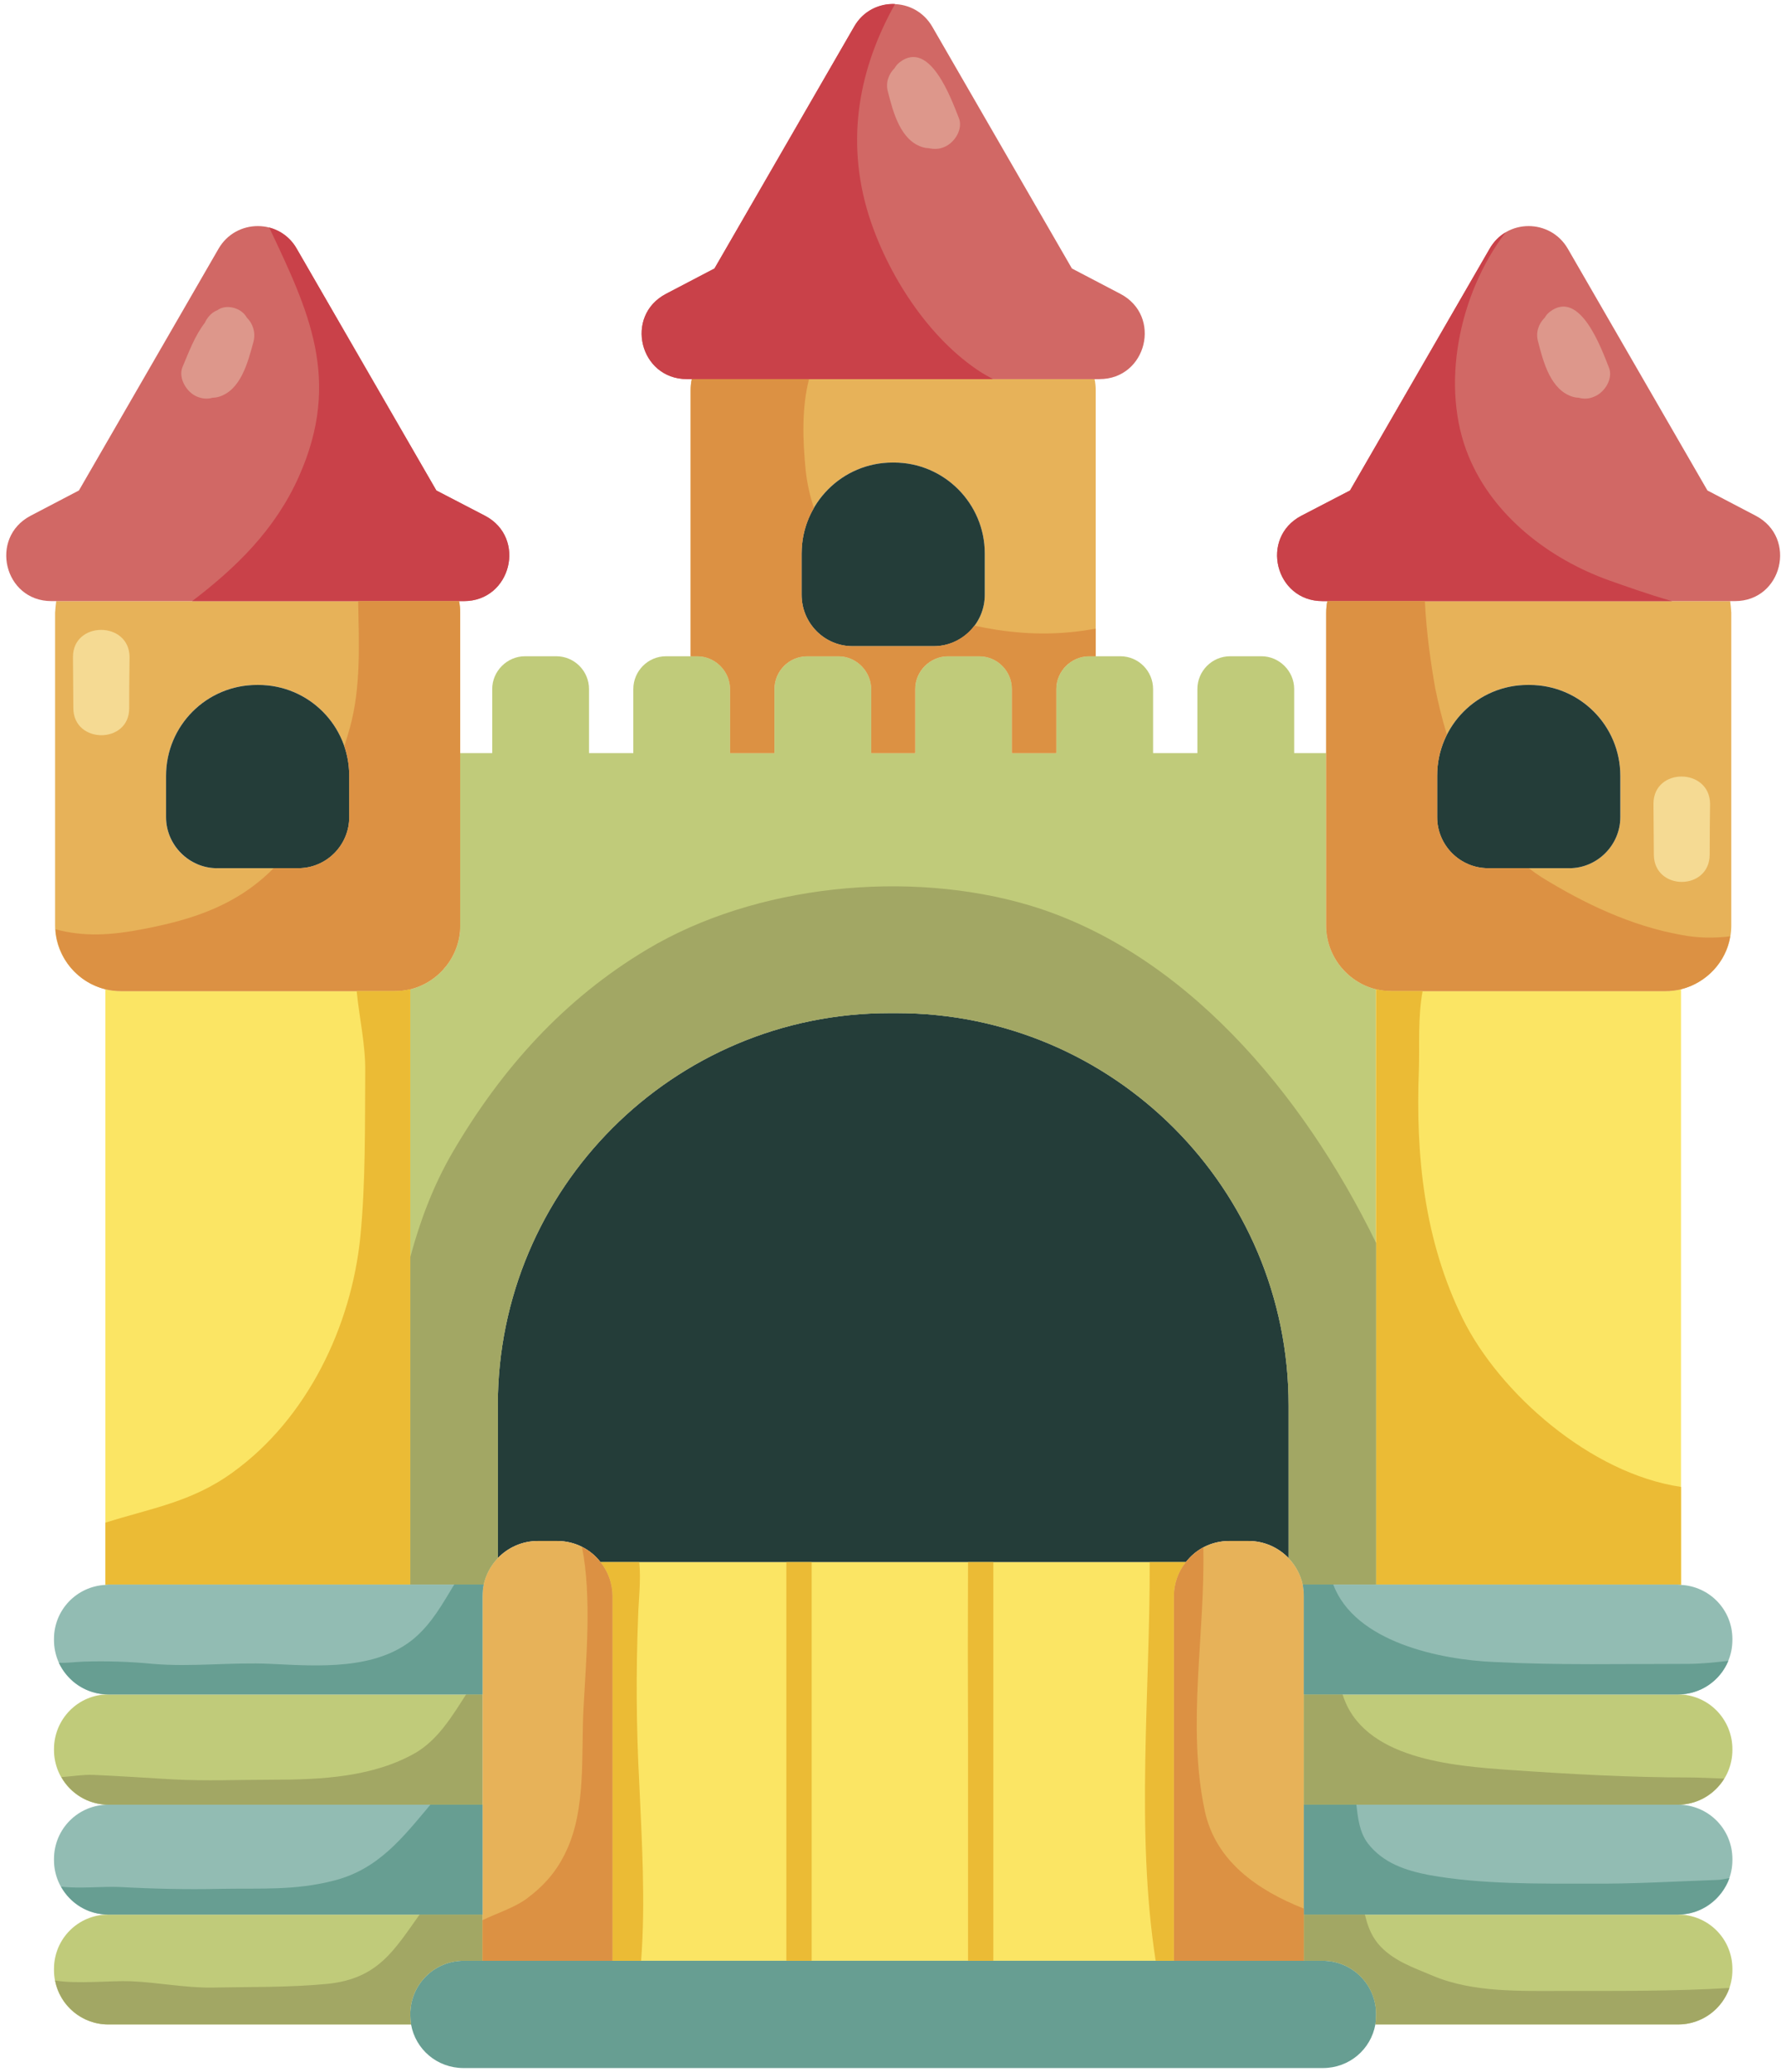 <svg width="221" height="257" viewBox="0 0 221 257" fill="none" xmlns="http://www.w3.org/2000/svg">
<path fill-rule="evenodd" clip-rule="evenodd" d="M86.531 81.392H85.699V48.406C85.699 47.944 85.745 47.481 85.838 47.02H135.826C135.919 47.481 135.965 47.944 135.965 48.406V81.392H135.133C132.916 81.392 131.068 83.24 131.068 85.458V93.404H125.57V85.458C125.57 83.24 123.768 81.392 121.504 81.392H117.623C115.406 81.392 113.558 83.24 113.558 85.458V93.404H108.106V85.458C108.106 83.24 106.258 81.392 104.041 81.392H100.16C97.896 81.392 96.094 83.24 96.094 85.458V93.404H90.596V85.458C90.596 83.24 88.748 81.392 86.531 81.392ZM99.467 73.769C99.467 77.281 102.285 80.145 105.796 80.145H115.868C119.379 80.145 122.197 77.281 122.197 73.769V68.641C122.197 62.45 117.161 57.368 110.924 57.368H110.74C104.503 57.368 99.467 62.45 99.467 68.641V73.769Z" fill="#E7B259"/>
<path d="M131.208 47.02H135.828H136.428C142.296 47.02 144.236 39.166 139.016 36.44L133.01 33.298L115.685 3.314C113.513 -0.428 108.154 -0.428 105.983 3.314L88.658 33.298L82.652 36.44C77.431 39.166 79.371 47.02 85.239 47.02H85.839H90.459H131.208Z" fill="#D16865"/>
<path d="M105.798 80.144H115.87C119.381 80.144 122.199 77.279 122.199 73.768V68.64C122.199 62.449 117.163 57.367 110.926 57.367H110.742C104.505 57.367 99.469 62.449 99.469 68.64V73.768C99.469 77.279 102.287 80.144 105.798 80.144Z" fill="#243D39"/>
<path d="M50.914 122.693V196.521H60.016C60.293 195.274 60.893 194.165 61.771 193.241V174.299C61.771 147.41 83.531 125.65 110.373 125.65H111.297C138.14 125.65 159.9 147.41 159.9 174.299V193.241C160.778 194.165 161.378 195.274 161.655 196.521H170.757V122.693C167.199 121.816 164.566 118.582 164.566 114.793V93.403H160.593V85.456C160.593 83.239 158.745 81.391 156.527 81.391H152.646C150.383 81.391 148.581 83.239 148.581 85.456V93.403H143.083V85.456C143.083 83.239 141.281 81.391 139.017 81.391H135.968H135.137C132.919 81.391 131.071 83.239 131.071 85.456V93.403H125.573V85.456C125.573 83.239 123.771 81.391 121.508 81.391H117.627C115.409 81.391 113.561 83.239 113.561 85.456V93.403H108.11V85.456C108.11 83.239 106.262 81.391 104.044 81.391H100.163C97.9 81.391 96.098 83.239 96.098 85.456V93.403H90.6V85.456C90.6 83.239 88.752 81.391 86.534 81.391H85.703H82.653C80.39 81.391 78.588 83.239 78.588 85.456V93.403H73.09V85.456C73.09 83.239 71.288 81.391 69.025 81.391H65.144C62.926 81.391 61.078 83.239 61.078 85.456V93.403H57.105V114.793C57.105 118.582 54.471 121.816 50.914 122.693Z" fill="#C0CB7A"/>
<path d="M66.759 191.118H69.115C71.333 191.118 73.273 192.134 74.521 193.751H147.147C148.395 192.134 150.335 191.118 152.553 191.118H154.909C156.895 191.118 158.651 191.949 159.898 193.243V174.301C159.898 147.413 138.138 125.652 111.296 125.652H110.372C83.53 125.652 61.77 147.413 61.77 174.301V193.243C63.017 191.949 64.772 191.118 66.759 191.118Z" fill="#243D39"/>
<path d="M50.912 196.519V122.691C50.265 122.845 49.618 122.922 48.972 122.922H15.015C14.337 122.922 13.69 122.845 13.074 122.691V196.565C13.197 196.534 13.321 196.519 13.444 196.519H50.912Z" fill="#FBE564"/>
<path d="M50.913 249.789C50.913 246.139 53.869 243.182 57.519 243.182H59.875V237.453H13.444C9.702 237.453 6.699 240.456 6.699 244.198V244.337C6.699 248.079 9.702 251.082 13.444 251.082H51.005C50.943 250.713 50.913 250.312 50.913 249.881V249.789Z" fill="#C0CB7A"/>
<path d="M161.793 243.182H164.149C167.799 243.182 170.756 246.139 170.756 249.789V249.881C170.756 250.312 170.725 250.713 170.663 251.082H208.224C211.966 251.082 214.969 248.079 214.969 244.337V244.198C214.969 240.456 211.966 237.453 208.224 237.453H161.793V243.182Z" fill="#C0CB7A"/>
<path d="M161.793 237.453H208.224C211.966 237.453 214.969 234.404 214.969 230.708V230.569C214.969 226.827 211.966 223.824 208.224 223.824H161.793V237.453Z" fill="#92BCB3"/>
<path d="M59.875 223.824H13.444C9.702 223.824 6.699 226.827 6.699 230.569V230.708C6.699 234.404 9.702 237.453 13.444 237.453H59.875V223.824Z" fill="#92BCB3"/>
<path d="M59.875 210.148H42.735H21.206H13.444C9.702 210.148 6.699 213.198 6.699 216.94V217.032C6.699 220.774 9.702 223.824 13.444 223.824H59.875V210.148Z" fill="#C0CB7A"/>
<path d="M178.933 210.148H161.793V223.824H208.224C211.966 223.824 214.969 220.774 214.969 217.032V216.94C214.969 213.198 211.966 210.148 208.224 210.148H200.462H178.933Z" fill="#C0CB7A"/>
<path d="M42.735 210.149H59.875V197.998C59.875 197.474 59.922 196.982 60.014 196.52H50.913H13.444C13.321 196.52 13.198 196.535 13.075 196.566C9.517 196.751 6.699 199.661 6.699 203.265V203.403C6.699 207.146 9.702 210.149 13.444 210.149H21.206H42.735Z" fill="#92BCB3"/>
<path d="M170.754 196.519V122.691C171.401 122.845 172.048 122.922 172.694 122.922H206.651C207.329 122.922 207.976 122.845 208.592 122.691V196.565C208.468 196.534 208.345 196.519 208.222 196.519H170.754Z" fill="#FBE564"/>
<path d="M178.931 210.149H161.791V197.998C161.791 197.474 161.745 196.982 161.652 196.52H170.754H208.222C208.345 196.52 208.468 196.535 208.592 196.566C212.149 196.751 214.967 199.661 214.967 203.265V203.403C214.967 207.146 211.964 210.149 208.222 210.149H200.46H178.931Z" fill="#92BCB3"/>
<path d="M145.668 198C145.668 196.383 146.222 194.905 147.146 193.75H74.519C75.444 194.905 75.998 196.383 75.998 198V243.184H145.668V198Z" fill="#FBE564"/>
<path d="M75.999 198.001C75.999 196.384 75.444 194.906 74.52 193.751C73.273 192.134 71.333 191.117 69.115 191.117H66.759C64.772 191.117 63.017 191.949 61.769 193.242C60.891 194.166 60.291 195.275 60.014 196.523C59.921 196.985 59.875 197.477 59.875 198.001V210.152V223.827V237.456V243.185H75.999V198.001Z" fill="#E7B259"/>
<path d="M161.792 198.001C161.792 197.477 161.746 196.985 161.653 196.523C161.376 195.275 160.775 194.166 159.898 193.242C158.65 191.949 156.895 191.117 154.908 191.117H152.552C150.334 191.117 148.394 192.134 147.146 193.751C146.222 194.906 145.668 196.384 145.668 198.001V243.185H161.792V237.456V223.827V210.152V198.001Z" fill="#E7B259"/>
<path d="M170.757 249.79C170.757 246.14 167.8 243.184 164.15 243.184H161.794H145.67H76.001H59.877H57.521C53.871 243.184 50.914 246.14 50.914 249.79V249.883C50.914 250.314 50.945 250.714 51.007 251.084C51.561 254.179 54.24 256.489 57.521 256.489H66.761H69.117H152.554H154.91H164.15C167.43 256.489 170.11 254.179 170.664 251.084C170.726 250.714 170.757 250.314 170.757 249.883V249.79Z" fill="#679E92"/>
<path fill-rule="evenodd" clip-rule="evenodd" d="M15.013 122.922C14.336 122.922 13.689 122.845 13.073 122.691C9.516 121.813 6.836 118.579 6.836 114.791V75.983C6.867 75.49 6.913 75.013 6.975 74.551H56.963C57.055 75.013 57.102 75.49 57.102 75.983V114.791C57.102 118.579 54.468 121.813 50.911 122.691C50.264 122.845 49.617 122.922 48.97 122.922H15.013ZM20.604 96.219V101.347C20.604 104.812 23.422 107.676 26.933 107.676H37.005C40.516 107.676 43.334 104.812 43.334 101.347V96.219C43.334 89.982 38.298 84.946 32.061 84.946H31.876C25.639 84.946 20.604 89.982 20.604 96.219Z" fill="#E7B259"/>
<path d="M52.344 74.551H56.964H57.565C63.432 74.551 65.373 66.697 60.198 63.971L54.146 60.83L36.821 30.846C34.696 27.104 29.29 27.104 27.119 30.846L9.794 60.83L3.788 63.971C-1.386 66.697 0.508 74.551 6.375 74.551H6.976H11.596H52.344Z" fill="#D16865"/>
<path d="M20.605 101.35C20.605 104.815 23.47 107.68 26.935 107.68H37.007C40.518 107.68 43.336 104.815 43.336 101.35V96.222C43.336 89.985 38.3 84.949 32.063 84.949H31.878C25.641 84.949 20.605 89.985 20.605 96.222V101.35Z" fill="#243D39"/>
<path fill-rule="evenodd" clip-rule="evenodd" d="M214.693 74.551C214.755 75.013 214.801 75.49 214.832 75.983V114.791C214.832 118.579 212.152 121.813 208.595 122.691C207.979 122.845 207.332 122.922 206.655 122.922H172.698C172.051 122.922 171.404 122.845 170.757 122.691C167.2 121.813 164.566 118.579 164.566 114.791V75.983C164.566 75.49 164.613 75.013 164.705 74.551H214.693ZM201.064 101.347V96.219C201.064 89.982 196.029 84.946 189.792 84.946H189.561C183.37 84.946 178.334 89.982 178.334 96.219V101.347C178.334 104.812 181.152 107.676 184.663 107.676H194.735C198.2 107.676 201.064 104.812 201.064 101.347Z" fill="#E7B259"/>
<path d="M217.877 63.971L211.871 60.83L194.546 30.846C192.375 27.104 186.969 27.104 184.844 30.846L167.519 60.83L161.467 63.971C156.293 66.697 158.233 74.551 164.1 74.551H164.701H169.321H210.069H214.689H215.29C221.157 74.551 223.052 66.697 217.877 63.971Z" fill="#D16865"/>
<path d="M201.062 96.222C201.062 89.985 196.027 84.949 189.79 84.949H189.559C183.368 84.949 178.332 89.985 178.332 96.222V101.35C178.332 104.815 181.15 107.68 184.661 107.68H194.733C198.198 107.68 201.062 104.815 201.062 101.35V96.222Z" fill="#243D39"/>
<path d="M60.199 63.974L54.147 60.832L36.822 30.848C36.037 29.462 34.789 28.584 33.403 28.215C38.254 38.471 42.458 47.064 37.099 59.076C34.142 65.729 29.245 70.442 23.84 74.553H52.345H56.965H57.566C63.433 74.553 65.374 66.699 60.199 63.974Z" fill="#C94149"/>
<path d="M121.829 46.233C115.223 42.028 110.094 33.99 107.784 26.644C104.874 17.265 106.629 8.395 111.065 0.495C109.124 0.402 107.091 1.326 105.983 3.313L88.658 33.297L82.652 36.438C77.431 39.164 79.371 47.018 85.239 47.018H85.839H90.459H123.215C122.753 46.772 122.291 46.51 121.829 46.233Z" fill="#C94149"/>
<path d="M199.628 71.967C192.282 69.334 185.306 64.021 182.257 56.629C178.653 47.989 181.01 36.439 186.831 28.816C186.045 29.278 185.352 29.971 184.844 30.849L167.519 60.833L161.467 63.975C156.293 66.7 158.233 74.554 164.1 74.554H164.701H169.321H207.482C204.387 73.677 201.476 72.614 199.628 71.967Z" fill="#C94149"/>
<path d="M208.595 115.946C202.404 114.837 196.583 112.065 191.27 108.785C190.746 108.446 190.223 108.077 189.699 107.676H184.663C181.152 107.676 178.334 104.812 178.334 101.347V96.219C178.334 94.371 178.75 92.615 179.535 91.09C178.935 89.15 178.473 87.21 178.103 85.408C177.595 82.543 176.994 78.57 176.809 74.551H169.325H164.705C164.613 75.013 164.566 75.49 164.566 75.983V93.4V114.791C164.566 118.579 167.2 121.813 170.757 122.691C171.404 122.845 172.051 122.922 172.698 122.922H206.655C207.332 122.922 207.979 122.845 208.595 122.691C211.737 121.906 214.185 119.319 214.693 116.131C212.707 116.362 210.72 116.362 208.595 115.946Z" fill="#DC9143"/>
<path d="M50.911 122.691C54.469 121.813 57.102 118.579 57.102 114.791V93.4V75.983C57.102 75.49 57.056 75.013 56.964 74.551H52.344H44.443C44.536 79.725 44.813 85.177 43.427 90.213C43.211 90.983 42.98 91.753 42.734 92.523C43.104 93.678 43.335 94.925 43.335 96.219V101.347C43.335 104.812 40.516 107.676 37.005 107.676H33.956C29.475 112.204 24.115 114.006 17.878 115.207C13.859 115.992 10.486 116.223 6.883 115.253C7.114 118.857 9.655 121.86 13.074 122.691C13.69 122.845 14.336 122.922 15.014 122.922H48.971C49.618 122.922 50.265 122.845 50.911 122.691Z" fill="#DC9143"/>
<path d="M135.965 77.974C132.084 78.666 128.249 78.805 123.676 78.112C122.752 77.958 121.828 77.789 120.904 77.604C119.749 79.129 117.901 80.145 115.868 80.145H105.796C102.285 80.145 99.467 77.281 99.467 73.769V68.641C99.467 66.608 100.021 64.668 100.991 63.005C100.529 61.572 100.16 60.048 99.975 58.339C99.605 54.596 99.467 50.623 100.391 47.02H90.458H85.838C85.745 47.481 85.699 47.944 85.699 48.406V81.392H86.531C88.748 81.392 90.596 83.24 90.596 85.458V93.404H96.094V85.458C96.094 83.24 97.896 81.392 100.16 81.392H104.041C106.258 81.392 108.106 83.24 108.106 85.458V93.404H113.558V85.458C113.558 83.24 115.406 81.392 117.623 81.392H121.504C123.768 81.392 125.57 83.24 125.57 85.458V93.404H131.068V85.458C131.068 83.24 132.916 81.392 135.133 81.392H135.965V77.974Z" fill="#DC9143"/>
<path d="M44.259 122.922C44.583 126.249 45.368 129.575 45.322 132.948C45.276 139.647 45.368 146.669 44.721 153.322C43.612 164.502 38.115 175.96 28.875 182.613C23.793 186.309 18.757 187.048 13.074 188.85V196.565C13.197 196.534 13.321 196.519 13.444 196.519H50.912V122.691C50.265 122.845 49.618 122.922 48.972 122.922H44.259Z" fill="#EBBB35"/>
<path d="M208.592 196.565V184.415C197.319 182.751 186.046 172.726 181.519 163.578C176.714 153.83 175.651 143.343 176.067 132.624C176.159 129.76 175.928 126.11 176.529 122.922H172.694C172.048 122.922 171.401 122.845 170.754 122.691V196.519H208.222C208.345 196.519 208.468 196.534 208.592 196.565Z" fill="#EBBB35"/>
<path d="M75.998 198V243.184H79.555C80.11 235.931 79.648 228.308 79.324 221.147C78.955 214.217 78.909 207.379 79.186 200.403C79.232 198.601 79.555 195.968 79.324 193.75H74.519C75.444 194.905 75.998 196.383 75.998 198Z" fill="#EBBB35"/>
<path d="M143.403 243.184H145.667V198C145.667 196.383 146.222 194.905 147.146 193.75H142.664C142.71 209.874 140.909 227.106 143.403 243.184Z" fill="#EBBB35"/>
<path d="M120.121 215.556C120.121 223.718 120.121 231.896 120.121 240.089C120.121 241.105 120.121 242.137 120.121 243.184H123.262C123.262 242.753 123.262 242.337 123.262 241.937V226.922C123.262 217.004 123.262 207.086 123.262 197.169C123.262 196.029 123.262 194.89 123.262 193.75H120.121C120.09 201.019 120.09 208.288 120.121 215.556Z" fill="#EBBB35"/>
<path d="M97.574 243.184H100.716C100.716 242.753 100.716 242.337 100.716 241.937V226.922C100.716 217.004 100.716 207.086 100.716 197.169C100.716 196.029 100.716 194.89 100.716 193.75H97.574C97.574 201.019 97.574 208.288 97.574 215.556C97.574 223.718 97.574 231.896 97.574 240.089C97.574 241.105 97.574 242.137 97.574 243.184Z" fill="#EBBB35"/>
<path d="M170.757 154.156C161.563 135.306 146.779 118.027 127.791 112.298C112.776 107.817 93.742 109.711 80.297 117.75C69.995 123.895 62.233 132.534 56.181 142.883C53.779 146.995 52.115 151.43 50.914 155.911V196.521H60.016C60.293 195.274 60.893 194.165 61.771 193.241V174.299C61.771 147.41 83.531 125.65 110.373 125.65H111.297C138.14 125.65 159.9 147.41 159.9 174.299V193.241C160.778 194.165 161.378 195.274 161.655 196.521H170.757V154.156Z" fill="#A2A764"/>
<path d="M59.873 210.148H57.84C56.085 212.874 54.376 215.739 51.557 217.402C46.291 220.405 39.869 220.728 33.863 220.728C29.52 220.728 25.685 220.913 21.343 220.682C18.108 220.497 14.782 220.266 11.548 220.128C10.301 220.081 8.961 220.312 7.621 220.405C8.776 222.438 10.947 223.824 13.442 223.824H59.873V210.148Z" fill="#A2A764"/>
<path d="M40.654 246.046C35.942 246.508 30.906 246.416 26.24 246.508C23.098 246.555 19.541 245.862 16.215 245.723C13.674 245.631 9.654 246.093 6.836 245.631C7.437 248.726 10.162 251.082 13.443 251.082H51.003C50.941 250.713 50.911 250.312 50.911 249.881V249.789C50.911 246.139 53.867 243.182 57.517 243.182H59.874V237.453H52.066C48.924 241.842 46.938 245.4 40.654 246.046Z" fill="#A2A764"/>
<path d="M209.61 220.451C202.264 220.451 194.826 220.035 187.48 219.527C180.227 219.019 169.093 218.187 166.598 210.148H161.793V223.824H208.224C210.626 223.824 212.752 222.53 213.953 220.59C212.428 220.543 210.904 220.451 209.61 220.451Z" fill="#A2A764"/>
<path d="M194.225 246.924C188.774 246.924 182.86 247.155 177.871 245.076C175.376 244.014 172.789 243.182 170.987 241.057C170.063 239.902 169.647 238.654 169.37 237.453H161.793V243.182H164.149C167.799 243.182 170.756 246.139 170.756 249.789V249.881C170.756 250.312 170.725 250.713 170.663 251.082H208.224C211.181 251.082 213.676 249.188 214.6 246.555C207.854 246.97 200.878 246.924 194.225 246.924Z" fill="#A2A764"/>
<path d="M51.422 203.172C46.663 207.192 39.456 206.637 33.589 206.36C28.691 206.129 23.84 206.776 18.943 206.36C16.171 206.083 13.168 205.991 10.35 206.083C9.287 206.129 8.271 206.268 7.301 206.222C8.41 208.532 10.72 210.149 13.445 210.149H21.207H42.736H59.876V197.998C59.876 197.474 59.923 196.982 60.015 196.52H56.365C54.933 198.876 53.593 201.324 51.422 203.172Z" fill="#679E92"/>
<path d="M41.397 233.249C36.545 234.496 32.295 234.173 27.352 234.265C23.148 234.358 19.082 234.265 14.832 234.034C12.706 233.942 9.888 234.265 7.578 233.988C8.733 236.067 10.905 237.453 13.445 237.453H59.877V223.824H53.408C49.99 227.89 46.941 231.863 41.397 233.249Z" fill="#679E92"/>
<path d="M209.516 206.36C201.431 206.36 193.484 206.545 185.399 206.129C178.746 205.852 168.12 203.681 165.441 196.52H161.652C161.745 196.982 161.791 197.474 161.791 197.998V210.149H178.931H200.46H208.222C211.04 210.149 213.443 208.439 214.459 205.991C212.75 206.175 211.086 206.36 209.516 206.36Z" fill="#679E92"/>
<path d="M214.6 232.926C213.953 233.064 213.398 233.157 213.075 233.157C207.901 233.341 202.449 233.665 197.367 233.619C190.899 233.619 183.738 233.711 177.362 232.556C174.452 232.002 171.634 231.078 169.739 228.629C168.677 227.243 168.492 225.395 168.307 223.824H161.793V237.453H208.224C211.135 237.453 213.629 235.559 214.6 232.926Z" fill="#679E92"/>
<path d="M75.999 198C75.999 196.383 75.444 194.905 74.52 193.75C73.92 192.964 73.134 192.317 72.21 191.855C73.458 198 72.719 205.946 72.395 212.045C72.118 217.681 72.719 224.288 70.316 229.462C69.161 232.003 67.59 233.805 65.373 235.468C63.802 236.623 61.677 237.27 59.875 238.148V243.184H75.999V198Z" fill="#DC9143"/>
<path d="M149.503 224.612C147.239 213.94 149.549 202.806 149.318 191.902C148.486 192.364 147.747 193.011 147.146 193.75C146.222 194.905 145.668 196.384 145.668 198.001V243.184H161.792V237.456V236.716C155.971 234.406 150.842 230.803 149.503 224.612Z" fill="#DC9143"/>
<path d="M9.055 81.482L9.101 87.858C9.147 92.293 16.031 92.293 16.031 87.858C16.031 85.733 16.046 83.607 16.077 81.482C16.031 77.001 9.055 77.001 9.055 81.482Z" fill="#F5DA93"/>
<path d="M205.176 99.687L205.222 106.016C205.268 110.498 212.106 110.498 212.152 106.016C212.152 103.922 212.167 101.812 212.198 99.687C212.152 95.206 205.176 95.159 205.176 99.687Z" fill="#F5DA93"/>
<path d="M30.631 39.394C30.477 39.117 30.262 38.87 29.985 38.655C29.199 38.054 27.859 37.823 26.982 38.47C26.381 38.701 25.873 39.163 25.503 39.856C25.472 39.918 25.442 39.979 25.411 40.041C24.163 41.658 23.424 43.691 22.639 45.539C22.084 46.925 23.193 48.68 24.441 49.188C25.087 49.466 25.78 49.512 26.381 49.327C26.627 49.327 26.858 49.296 27.074 49.235C29.892 48.449 30.77 44.892 31.463 42.351C31.74 41.196 31.371 40.133 30.631 39.394Z" fill="#DD978B"/>
<path d="M191.685 39.394C191.839 39.117 192.054 38.871 192.332 38.655C196.074 35.837 198.707 43.229 199.631 45.539C200.232 46.925 199.123 48.68 197.829 49.189C197.229 49.466 196.536 49.512 195.889 49.327C195.673 49.327 195.458 49.296 195.242 49.235C192.424 48.449 191.5 44.892 190.853 42.351C190.53 41.196 190.946 40.133 191.685 39.394Z" fill="#DD978B"/>
<path d="M111.017 8.441C111.171 8.164 111.386 7.917 111.664 7.702C115.406 4.884 118.039 12.276 118.963 14.586C119.564 15.972 118.455 17.727 117.161 18.235C116.561 18.513 115.868 18.513 115.221 18.374C115.005 18.374 114.79 18.343 114.574 18.282C111.756 17.496 110.832 13.939 110.185 11.398C109.862 10.243 110.278 9.18 111.017 8.441Z" fill="#DD978B"/>
</svg>
